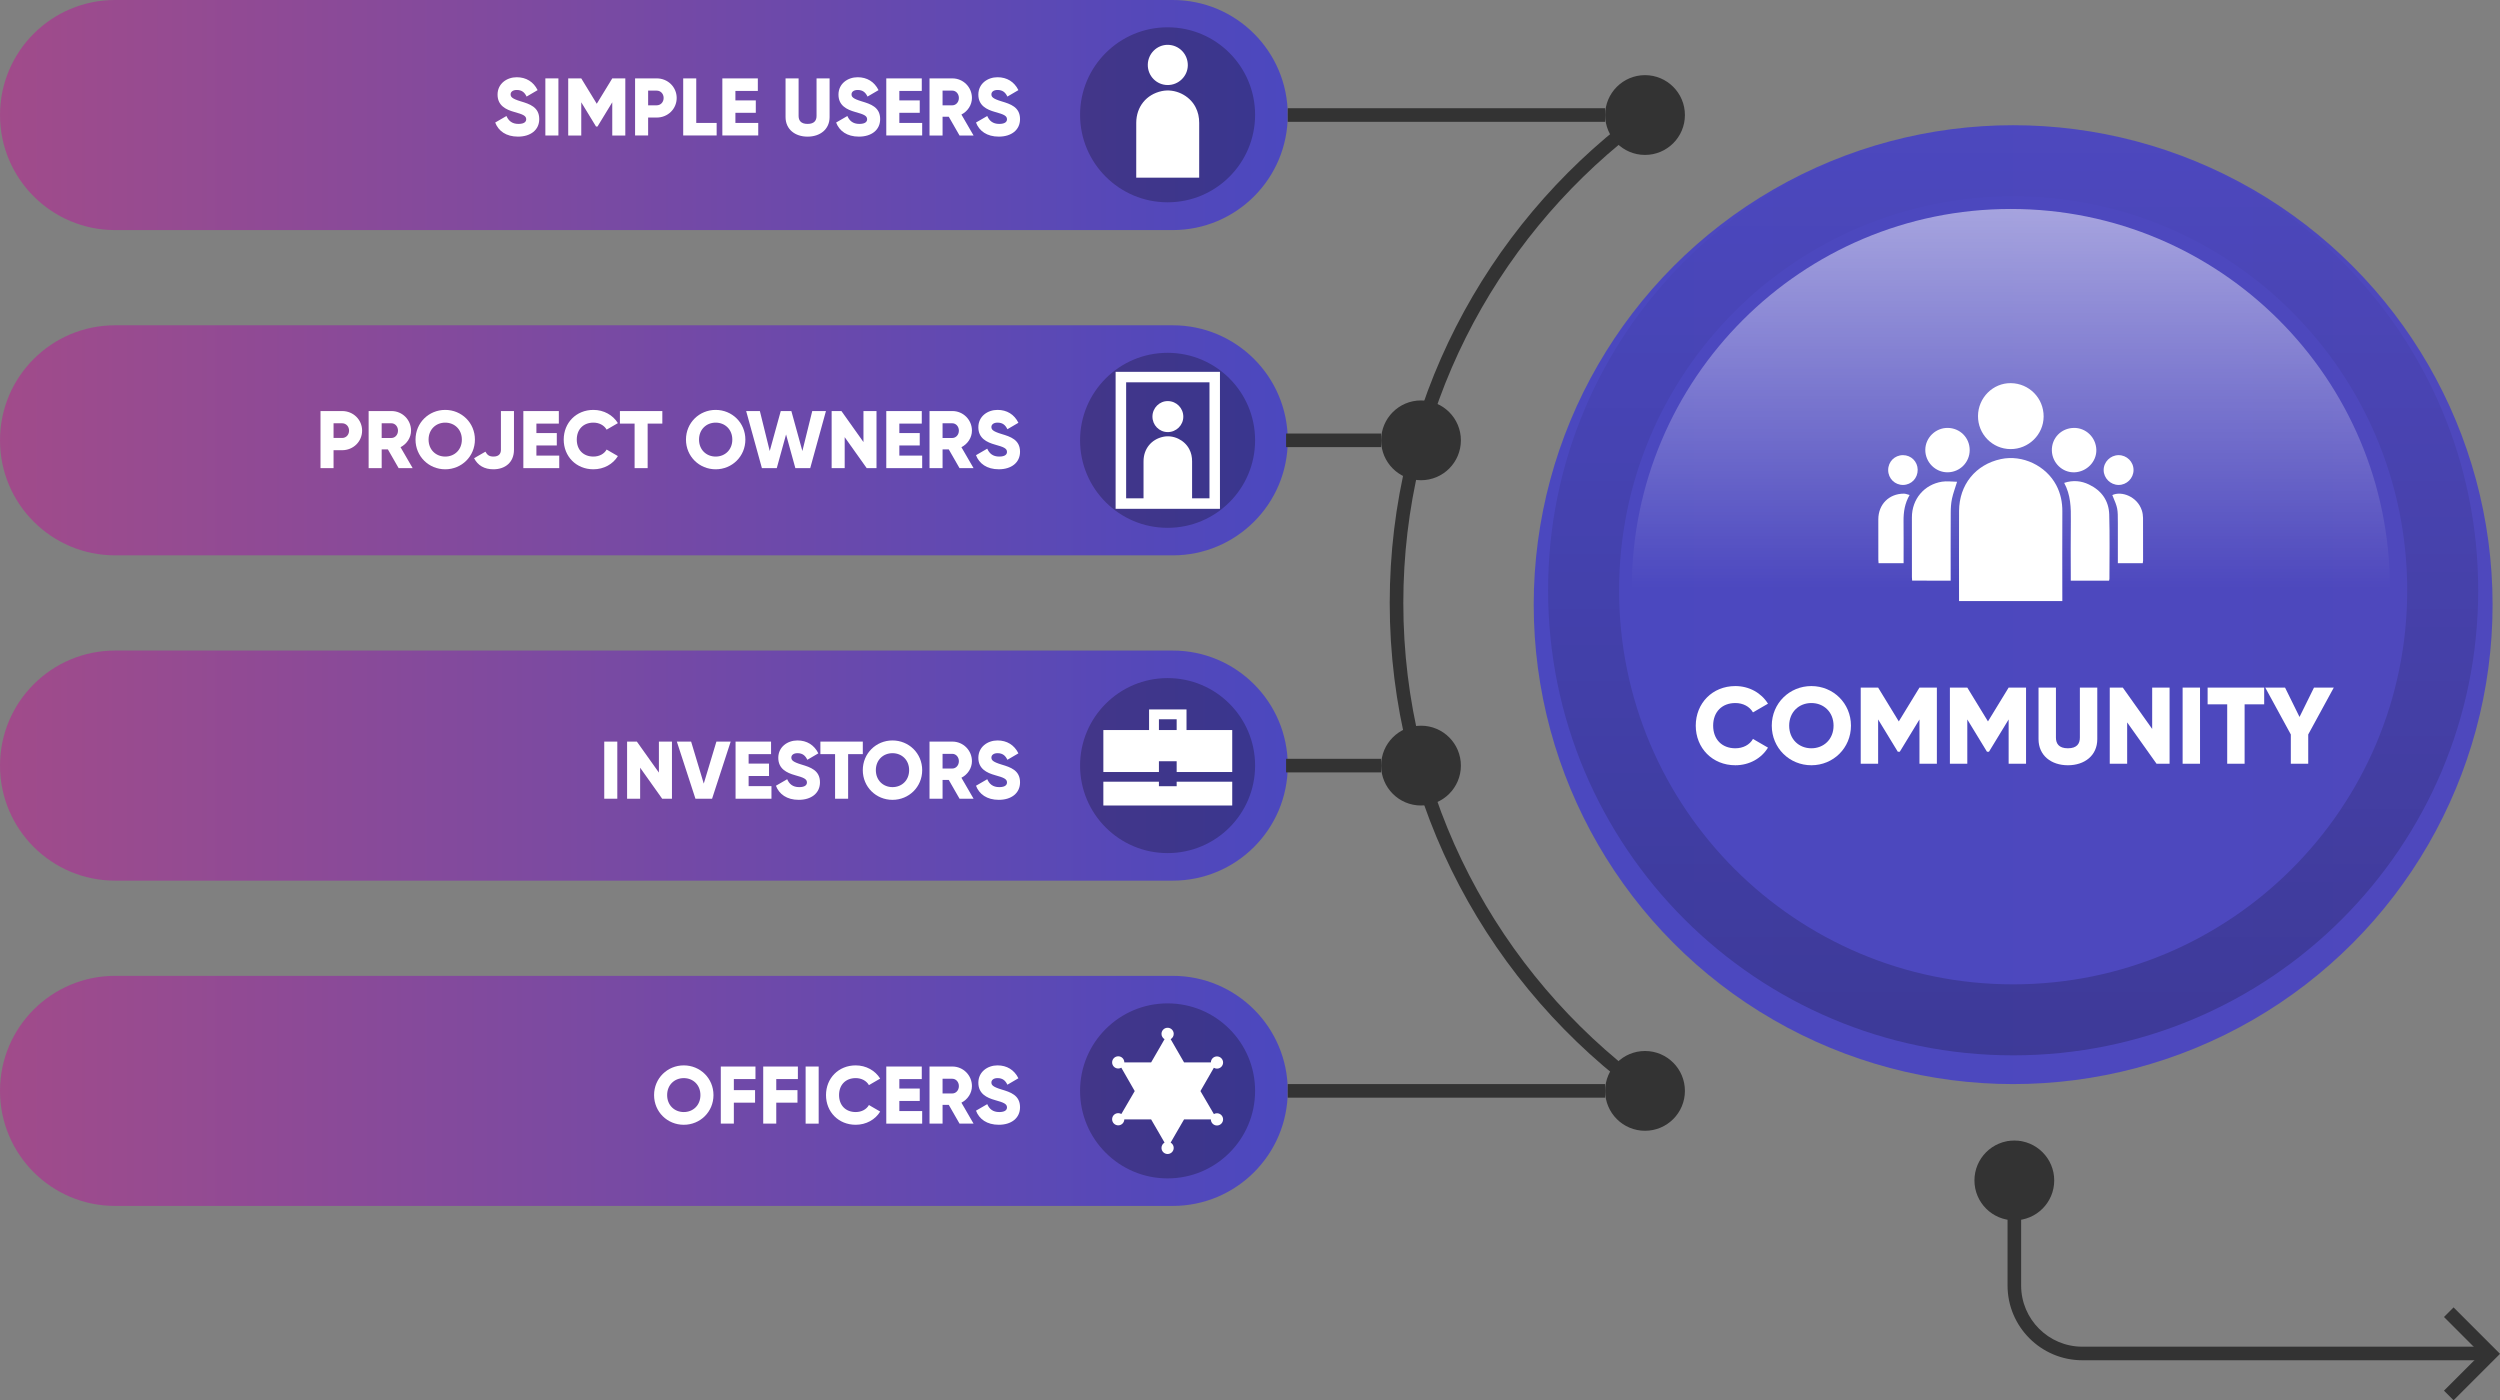 <?xml version="1.0" encoding="utf-8"?>
<!-- Generator: Adobe Illustrator 16.0.0, SVG Export Plug-In . SVG Version: 6.00 Build 0)  -->
<!DOCTYPE svg PUBLIC "-//W3C//DTD SVG 1.1//EN" "http://www.w3.org/Graphics/SVG/1.1/DTD/svg11.dtd">
<svg version="1.1" id="Layer_1" xmlns="http://www.w3.org/2000/svg" xmlns:xlink="http://www.w3.org/1999/xlink" x="0px" y="0px"
	 width="403.981px" height="226.271px" viewBox="0 0 403.981 226.271" enable-background="new 0 0 403.981 226.271"
	 xml:space="preserve">
<rect x="0" y="0" width="403.981" height="226.271" fill="#808080" stroke="none"/>
<g>
	<g>
		<g>
			<g>
				
					<linearGradient id="SVGID_1_" gradientUnits="userSpaceOnUse" x1="79.836" y1="177.462" x2="234.782" y2="177.462" gradientTransform="matrix(1 0 0 1 168 -79.755)">
					<stop  offset="0" style="stop-color:#4B48BF"/>
					<stop  offset="1" style="stop-color:#4E48BD"/>
				</linearGradient>
				<circle fill="url(#SVGID_1_)" cx="325.309" cy="97.707" r="77.473"/>
				<g>
					<g>
						<path fill="#FFFFFF" d="M274.021,117.261c0-3.621,2.689-6.398,6.398-6.398c2.232,0,4.201,1.107,5.273,2.848l-2.426,1.406
							c-0.545-0.949-1.6-1.512-2.848-1.512c-2.18,0-3.586,1.459-3.586,3.656c0,2.197,1.406,3.656,3.586,3.656
							c1.248,0,2.32-0.563,2.848-1.512l2.426,1.406c-1.055,1.74-3.023,2.848-5.273,2.848
							C276.711,123.659,274.021,120.882,274.021,117.261z"/>
						<path fill="#FFFFFF" d="M286.305,117.261c0-3.621,2.865-6.398,6.398-6.398c3.533,0,6.398,2.777,6.398,6.398
							s-2.865,6.398-6.398,6.398C289.17,123.659,286.305,120.882,286.305,117.261z M296.289,117.261
							c0-2.197-1.582-3.656-3.586-3.656s-3.586,1.459-3.586,3.656c0,2.197,1.582,3.656,3.586,3.656S296.289,119.458,296.289,117.261
							z"/>
						<path fill="#FFFFFF" d="M312.984,123.413h-2.813v-7.154l-3.182,5.221h-0.316l-3.182-5.221v7.154h-2.813v-12.305h2.813
							l3.34,5.467l3.34-5.467h2.813V123.413L312.984,123.413z"/>
						<path fill="#FFFFFF" d="M327.394,123.413h-2.813v-7.154l-3.182,5.221h-0.316l-3.182-5.221v7.154h-2.813v-12.305h2.813
							l3.34,5.467l3.34-5.467h2.813V123.413L327.394,123.413z"/>
						<path fill="#FFFFFF" d="M329.411,119.441v-8.332h2.813v8.086c0,0.932,0.439,1.723,1.934,1.723
							c1.495,0,1.934-0.791,1.934-1.723v-8.086h2.813v8.332c0,2.637-2.039,4.219-4.746,4.219S329.411,122.077,329.411,119.441z"/>
						<path fill="#FFFFFF" d="M350.588,111.109v12.305h-2.109l-4.746-6.68v6.68h-2.813v-12.305h2.109l4.746,6.68v-6.68H350.588z"/>
						<path fill="#FFFFFF" d="M355.507,111.109v12.305h-2.813v-12.305H355.507z"/>
						<path fill="#FFFFFF" d="M365.876,113.816h-3.164v9.598h-2.813v-9.598h-3.164v-2.707h9.141V113.816z"/>
						<path fill="#FFFFFF" d="M372.992,118.685v4.729h-2.813v-4.729l-4.131-7.576h3.199l2.338,4.746l2.338-4.746h3.199
							L372.992,118.685z"/>
					</g>
				</g>
				<g>
					<g>
						<path fill="#FFFFFF" d="M316.567,97.131c0-0.224,0-0.399,0-0.575c0-4.664-0.017-9.324,0.003-13.984
							c0.02-4.248,2.673-7.519,6.768-8.39c3.47-0.742,7.276,1.063,8.939,4.222c0.697,1.325,0.991,2.728,0.982,4.228
							c-0.025,4.618-0.008,9.233-0.003,13.848c0,0.204,0,0.401,0,0.652C327.69,97.131,322.179,97.131,316.567,97.131z"/>
						<path fill="#FFFFFF" d="M333.555,78.029c1.44-0.474,2.758-0.336,4.017,0.269c2.024,0.971,3.197,2.614,3.263,4.84
							c0.103,3.462,0.034,6.928,0.034,10.389c0,0.088-0.034,0.177-0.063,0.302c-2.033,0-4.057,0-6.184,0c0-0.25,0-0.49,0-0.729
							c0-2.988-0.031-5.976,0.011-8.965C334.66,82.043,334.617,79.981,333.555,78.029z"/>
						<path fill="#FFFFFF" d="M308.986,93.825c-0.012-0.216-0.034-0.393-0.034-0.569c-0.003-3.211,0.003-6.423-0.003-9.634
							c-0.014-2.984,2.01-5.335,4.86-5.785c0.777-0.125,1.591,0,2.44,0.01c-0.313,1.025-0.635,1.86-0.82,2.729
							c-0.154,0.72-0.202,1.478-0.205,2.218c-0.02,3.436-0.011,6.875-0.011,10.312c0,0.225,0,0.45,0,0.72
							C313.12,93.825,311.092,93.825,308.986,93.825z"/>
						<path fill="#FFFFFF" d="M330.235,67.318c-0.014,2.904-2.434,5.277-5.361,5.252c-2.927-0.02-5.264-2.408-5.244-5.355
							c0.023-2.947,2.426-5.342,5.315-5.301C327.912,61.955,330.25,64.343,330.235,67.318z"/>
						<path fill="#FFFFFF" d="M307.608,91.007c-1.384,0-2.688,0-4.046,0c-0.011-0.193-0.037-0.387-0.037-0.583
							c-0.009-2.168-0.014-4.339-0.003-6.508c0.008-2.42,1.731-4.146,4.139-4.146c0.273,0,0.547,0.126,0.92,0.216
							c-0.794,1.362-0.994,2.766-0.982,4.224c0.023,2.01,0.009,4.024,0.009,6.035C307.608,90.485,307.608,90.728,307.608,91.007z"/>
						<path fill="#FFFFFF" d="M342.229,91.01c0-2.184,0-4.302,0-6.426c0-2.442,0-2.442-0.894-4.583
							c1.455-0.695,4.026,0.202,4.771,2.481c0.125,0.379,0.185,0.799,0.191,1.194c0.017,2.306,0.011,4.609,0.009,6.914
							c0,0.132-0.029,0.26-0.051,0.42C344.923,91.01,343.622,91.01,342.229,91.01z"/>
						<path fill="#FFFFFF" d="M318.287,72.733c0,1.976-1.585,3.576-3.567,3.588c-1.979,0.016-3.621-1.636-3.607-3.634
							c0.011-1.947,1.66-3.562,3.622-3.54C316.729,69.165,318.287,70.739,318.287,72.733z"/>
						<path fill="#FFFFFF" d="M331.565,72.815c-0.054-2.019,1.509-3.633,3.547-3.668c1.961-0.036,3.582,1.539,3.641,3.529
							c0.051,1.924-1.549,3.577-3.542,3.648C333.273,76.394,331.616,74.798,331.565,72.815z"/>
						<path fill="#FFFFFF" d="M342.343,73.548c1.335-0.007,2.426,1.075,2.42,2.407c0,1.335-1.11,2.426-2.434,2.408
							c-1.301-0.019-2.377-1.09-2.394-2.383C339.918,74.663,341.011,73.558,342.343,73.548z"/>
						<path fill="#FFFFFF" d="M305.114,75.972c-0.008-1.357,1.039-2.42,2.389-2.424c1.315-0.004,2.363,1.031,2.38,2.35
							c0.017,1.368-1.005,2.443-2.343,2.465C306.199,78.384,305.123,77.322,305.114,75.972z"/>
					</g>
				</g>
				<g>
					
						<linearGradient id="SVGID_2_" gradientUnits="userSpaceOnUse" x1="-168" y1="150.908" x2="40.092" y2="150.908" gradientTransform="matrix(1 0 0 1 168 -79.755)">
						<stop  offset="0" style="stop-color:#A14B8A"/>
						<stop  offset="1" style="stop-color:#4B48BF"/>
					</linearGradient>
					<path fill="url(#SVGID_2_)" d="M208.092,71.153c0,10.269-8.324,18.589-18.587,18.589H18.591C8.325,89.741,0,81.421,0,71.153
						l0,0c0-10.269,8.325-18.589,18.591-18.589h170.914C199.768,52.563,208.092,60.884,208.092,71.153L208.092,71.153z"/>
					
						<linearGradient id="SVGID_3_" gradientUnits="userSpaceOnUse" x1="-168" y1="203.47" x2="40.092" y2="203.47" gradientTransform="matrix(1 0 0 1 168 -79.755)">
						<stop  offset="0" style="stop-color:#A14B8A"/>
						<stop  offset="1" style="stop-color:#4B48BF"/>
					</linearGradient>
					<path fill="url(#SVGID_3_)" d="M208.092,123.718c0,10.265-8.324,18.588-18.587,18.588H18.591
						C8.325,142.306,0,133.983,0,123.718l0,0c0-10.266,8.325-18.593,18.591-18.593h170.914
						C199.768,105.125,208.092,113.452,208.092,123.718L208.092,123.718z"/>
					
						<linearGradient id="SVGID_4_" gradientUnits="userSpaceOnUse" x1="-168" y1="256.034" x2="40.092" y2="256.034" gradientTransform="matrix(1 0 0 1 168 -79.755)">
						<stop  offset="0" style="stop-color:#A14B8A"/>
						<stop  offset="1" style="stop-color:#4B48BF"/>
					</linearGradient>
					<path fill="url(#SVGID_4_)" d="M208.092,176.279c0,10.266-8.324,18.59-18.587,18.59H18.591C8.325,194.869,0,186.545,0,176.279
						l0,0c0-10.267,8.325-18.59,18.591-18.59h170.914C199.768,157.689,208.092,166.012,208.092,176.279L208.092,176.279z"/>
					
						<linearGradient id="SVGID_5_" gradientUnits="userSpaceOnUse" x1="-168" y1="98.345" x2="40.092" y2="98.345" gradientTransform="matrix(1 0 0 1 168 -79.755)">
						<stop  offset="0" style="stop-color:#A14B8A"/>
						<stop  offset="1" style="stop-color:#4B48BF"/>
					</linearGradient>
					<path fill="url(#SVGID_5_)" d="M208.092,18.589c0,10.266-8.324,18.591-18.587,18.591H18.591C8.325,37.18,0,28.855,0,18.589l0,0
						C0,8.323,8.325,0,18.591,0h170.914C199.768,0,208.092,8.323,208.092,18.589L208.092,18.589z"/>
					<g>
						<g>
							<path fill="#FFFFFF" d="M105.694,176.957c0-2.716,2.149-4.799,4.799-4.799c2.65,0,4.799,2.083,4.799,4.799
								c0,2.716-2.149,4.799-4.799,4.799C107.843,181.756,105.694,179.673,105.694,176.957z M113.183,176.957
								c0-1.647-1.187-2.742-2.689-2.742s-2.689,1.095-2.689,2.742c0,1.648,1.187,2.742,2.689,2.742
								S113.183,178.606,113.183,176.957z"/>
							<path fill="#FFFFFF" d="M118.584,174.373v1.78h3.428v2.03h-3.428v3.388h-2.109v-9.229h5.603v2.03L118.584,174.373
								L118.584,174.373z"/>
							<path fill="#FFFFFF" d="M125.438,174.373v1.78h3.428v2.03h-3.428v3.388h-2.109v-9.229h5.603v2.03L125.438,174.373
								L125.438,174.373z"/>
							<path fill="#FFFFFF" d="M132.291,172.343v9.229h-2.109v-9.229H132.291z"/>
							<path fill="#FFFFFF" d="M133.476,176.957c0-2.716,2.017-4.799,4.799-4.799c1.674,0,3.151,0.831,3.955,2.136l-1.819,1.055
								c-0.409-0.712-1.2-1.134-2.136-1.134c-1.635,0-2.689,1.095-2.689,2.742c0,1.648,1.055,2.742,2.689,2.742
								c0.936,0,1.74-0.422,2.136-1.134l1.819,1.055c-0.791,1.306-2.268,2.136-3.955,2.136
								C135.493,181.756,133.476,179.673,133.476,176.957z"/>
							<path fill="#FFFFFF" d="M149.017,179.541v2.03h-5.801v-9.229h5.735v2.03h-3.625v1.529h3.296v2.004h-3.296v1.635h3.691
								V179.541z"/>
							<path fill="#FFFFFF" d="M153.313,178.539h-1.002v3.032h-2.109v-9.229h3.691c1.753,0,3.164,1.411,3.164,3.164
								c0,1.134-0.686,2.162-1.701,2.677l1.964,3.388h-2.268L153.313,178.539z M152.311,176.694h1.582
								c0.58,0,1.055-0.514,1.055-1.187c0-0.672-0.475-1.187-1.055-1.187h-1.582V176.694z"/>
							<path fill="#FFFFFF" d="M157.713,179.476l1.819-1.055c0.33,0.765,0.896,1.278,1.938,1.278c1.002,0,1.252-0.396,1.252-0.751
								c0-0.567-0.527-0.791-1.912-1.174c-1.371-0.382-2.716-1.041-2.716-2.808c0-1.78,1.503-2.809,3.098-2.809
								c1.516,0,2.703,0.726,3.375,2.083l-1.78,1.042c-0.316-0.659-0.751-1.068-1.595-1.068c-0.659,0-0.989,0.33-0.989,0.699
								c0,0.422,0.224,0.712,1.661,1.146c1.397,0.422,2.966,0.91,2.966,2.861c0,1.779-1.424,2.834-3.428,2.834
								C159.467,181.756,158.228,180.833,157.713,179.476z"/>
						</g>
					</g>
					<g>
						<g>
							<path fill="#FFFFFF" d="M58.514,69.586c0,1.754-1.411,3.164-3.23,3.164H53.9v2.9h-2.109v-9.229h3.494
								C57.104,66.422,58.514,67.833,58.514,69.586z M56.405,69.586c0-0.672-0.475-1.187-1.121-1.187H53.9v2.373h1.384
								C55.93,70.773,56.405,70.259,56.405,69.586z"/>
							<path fill="#FFFFFF" d="M62.678,72.618h-1.002v3.032h-2.109v-9.229h3.691c1.753,0,3.164,1.411,3.164,3.164
								c0,1.134-0.686,2.162-1.701,2.677l1.964,3.388h-2.268L62.678,72.618z M61.676,70.773h1.582c0.58,0,1.055-0.514,1.055-1.187
								c0-0.672-0.475-1.187-1.055-1.187h-1.582V70.773z"/>
							<path fill="#FFFFFF" d="M67.145,71.036c0-2.716,2.149-4.799,4.799-4.799s4.799,2.083,4.799,4.799
								c0,2.716-2.149,4.799-4.799,4.799S67.145,73.752,67.145,71.036z M74.633,71.036c0-1.647-1.187-2.742-2.689-2.742
								s-2.689,1.095-2.689,2.742c0,1.648,1.187,2.742,2.689,2.742S74.633,72.685,74.633,71.036z"/>
							<path fill="#FFFFFF" d="M76.607,74.042l1.833-1.055c0.29,0.515,0.593,0.791,1.305,0.791c0.923,0,1.2-0.527,1.2-1.094v-6.263
								h2.109v6.263c0,2.03-1.424,3.15-3.322,3.15C78.269,75.835,77.214,75.216,76.607,74.042z"/>
							<path fill="#FFFFFF" d="M90.369,73.62v2.03h-5.801v-9.229h5.735v2.03h-3.625v1.529h3.296v2.004h-3.296v1.635L90.369,73.62
								L90.369,73.62z"/>
							<path fill="#FFFFFF" d="M91.092,71.036c0-2.716,2.017-4.799,4.799-4.799c1.674,0,3.151,0.831,3.955,2.136l-1.819,1.055
								c-0.409-0.712-1.2-1.134-2.136-1.134c-1.635,0-2.689,1.095-2.689,2.742c0,1.648,1.055,2.742,2.689,2.742
								c0.936,0,1.74-0.422,2.136-1.134l1.819,1.055c-0.791,1.306-2.268,2.136-3.955,2.136
								C93.109,75.835,91.092,73.752,91.092,71.036z"/>
							<path fill="#FFFFFF" d="M107.028,68.452h-2.373v7.198h-2.109v-7.198h-2.373v-2.03h6.855V68.452z"/>
							<path fill="#FFFFFF" d="M110.848,71.036c0-2.716,2.149-4.799,4.799-4.799s4.799,2.083,4.799,4.799
								c0,2.716-2.149,4.799-4.799,4.799S110.848,73.752,110.848,71.036z M118.336,71.036c0-1.647-1.187-2.742-2.689-2.742
								s-2.689,1.095-2.689,2.742c0,1.648,1.187,2.742,2.689,2.742S118.336,72.685,118.336,71.036z"/>
							<path fill="#FFFFFF" d="M120.574,66.422h2.215l1.595,6.46l1.78-6.46h1.714l1.78,6.46l1.595-6.46h2.215l-2.544,9.229h-2.399
								l-1.503-5.444l-1.503,5.444h-2.399L120.574,66.422z"/>
							<path fill="#FFFFFF" d="M141.637,66.422v9.229h-1.582l-3.56-5.01v5.01h-2.109v-9.229h1.582l3.56,5.01v-5.01H141.637z"/>
							<path fill="#FFFFFF" d="M149.017,73.62v2.03h-5.801v-9.229h5.735v2.03h-3.625v1.529h3.296v2.004h-3.296v1.635L149.017,73.62
								L149.017,73.62z"/>
							<path fill="#FFFFFF" d="M153.313,72.618h-1.002v3.032h-2.109v-9.229h3.691c1.753,0,3.164,1.411,3.164,3.164
								c0,1.134-0.686,2.162-1.701,2.677l1.964,3.388h-2.268L153.313,72.618z M152.311,70.773h1.582c0.58,0,1.055-0.514,1.055-1.187
								c0-0.672-0.475-1.187-1.055-1.187h-1.582V70.773z"/>
							<path fill="#FFFFFF" d="M157.713,73.555l1.819-1.055c0.33,0.765,0.896,1.278,1.938,1.278c1.002,0,1.252-0.396,1.252-0.751
								c0-0.567-0.527-0.791-1.912-1.174c-1.371-0.382-2.716-1.041-2.716-2.808c0-1.78,1.503-2.809,3.098-2.809
								c1.516,0,2.703,0.726,3.375,2.083l-1.78,1.042c-0.316-0.659-0.751-1.068-1.595-1.068c-0.659,0-0.989,0.33-0.989,0.699
								c0,0.422,0.224,0.712,1.661,1.146c1.397,0.422,2.966,0.91,2.966,2.861c0,1.779-1.424,2.834-3.428,2.834
								C159.467,75.835,158.228,74.912,157.713,73.555z"/>
						</g>
					</g>
					<g>
						<g>
							<path fill="#FFFFFF" d="M99.751,119.837v9.229h-2.109v-9.229H99.751z"/>
							<path fill="#FFFFFF" d="M108.583,119.837v9.229h-1.582l-3.56-5.01v5.01h-2.109v-9.229h1.582l3.56,5.01v-5.01H108.583z"/>
							<path fill="#FFFFFF" d="M109.372,119.837h2.307l2.043,6.79l2.043-6.79h2.307l-3.006,9.229h-2.689L109.372,119.837z"/>
							<path fill="#FFFFFF" d="M124.662,127.035v2.03h-5.801v-9.229h5.735v2.03h-3.625v1.529h3.296v2.004h-3.296v1.635
								L124.662,127.035L124.662,127.035z"/>
							<path fill="#FFFFFF" d="M125.385,126.97l1.819-1.055c0.33,0.765,0.896,1.278,1.938,1.278c1.002,0,1.252-0.396,1.252-0.751
								c0-0.567-0.527-0.791-1.912-1.174c-1.371-0.382-2.716-1.041-2.716-2.808c0-1.78,1.503-2.809,3.098-2.809
								c1.516,0,2.703,0.726,3.375,2.083l-1.78,1.042c-0.316-0.659-0.751-1.068-1.595-1.068c-0.659,0-0.989,0.33-0.989,0.699
								c0,0.422,0.224,0.712,1.661,1.146c1.397,0.422,2.966,0.91,2.966,2.861c0,1.779-1.424,2.834-3.428,2.834
								C127.138,129.25,125.899,128.327,125.385,126.97z"/>
							<path fill="#FFFFFF" d="M139.423,121.867h-2.373v7.198h-2.109v-7.198h-2.373v-2.03h6.855V121.867z"/>
							<path fill="#FFFFFF" d="M139.421,124.451c0-2.716,2.149-4.799,4.799-4.799c2.65,0,4.799,2.083,4.799,4.799
								c0,2.716-2.149,4.799-4.799,4.799C141.57,129.25,139.421,127.167,139.421,124.451z M146.909,124.451
								c0-1.647-1.187-2.742-2.689-2.742c-1.502,0-2.689,1.095-2.689,2.742c0,1.648,1.187,2.742,2.689,2.742
								C145.722,127.193,146.909,126.1,146.909,124.451z"/>
							<path fill="#FFFFFF" d="M153.313,126.033h-1.002v3.032h-2.109v-9.229h3.691c1.753,0,3.164,1.411,3.164,3.164
								c0,1.134-0.686,2.162-1.701,2.677l1.964,3.388h-2.268L153.313,126.033z M152.311,124.188h1.582
								c0.58,0,1.055-0.514,1.055-1.187c0-0.672-0.475-1.187-1.055-1.187h-1.582V124.188z"/>
							<path fill="#FFFFFF" d="M157.714,126.97l1.819-1.055c0.33,0.765,0.896,1.278,1.938,1.278c1.002,0,1.252-0.396,1.252-0.751
								c0-0.567-0.527-0.791-1.912-1.174c-1.371-0.382-2.716-1.041-2.716-2.808c0-1.78,1.503-2.809,3.098-2.809
								c1.516,0,2.703,0.726,3.375,2.083l-1.78,1.042c-0.316-0.659-0.751-1.068-1.595-1.068c-0.659,0-0.989,0.33-0.989,0.699
								c0,0.422,0.224,0.712,1.661,1.146c1.397,0.422,2.966,0.91,2.966,2.861c0,1.779-1.424,2.834-3.428,2.834
								C159.467,129.25,158.228,128.327,157.714,126.97z"/>
						</g>
					</g>
					<g>
						<path fill="#FFFFFF" d="M80.021,19.8l1.819-1.055c0.33,0.765,0.896,1.278,1.938,1.278c1.002,0,1.252-0.396,1.252-0.751
							c0-0.567-0.527-0.791-1.912-1.174c-1.371-0.382-2.716-1.041-2.716-2.808c0-1.78,1.503-2.809,3.098-2.809
							c1.516,0,2.703,0.726,3.375,2.083l-1.78,1.042c-0.316-0.659-0.751-1.068-1.595-1.068c-0.659,0-0.989,0.33-0.989,0.699
							c0,0.422,0.224,0.712,1.661,1.146c1.397,0.422,2.966,0.91,2.966,2.861c0,1.779-1.424,2.834-3.428,2.834
							C81.774,22.08,80.535,21.157,80.021,19.8z"/>
						<path fill="#FFFFFF" d="M90.235,12.667v9.229h-2.109v-9.229H90.235z"/>
						<path fill="#FFFFFF" d="M101.045,21.896h-2.109v-5.365l-2.386,3.915h-0.237l-2.386-3.915v5.365h-2.109v-9.229h2.109
							l2.505,4.101l2.505-4.101h2.109L101.045,21.896L101.045,21.896z"/>
						<path fill="#FFFFFF" d="M109.347,15.831c0,1.754-1.411,3.164-3.23,3.164h-1.384v2.9h-2.109v-9.229h3.494
							C107.937,12.667,109.347,14.078,109.347,15.831z M107.238,15.831c0-0.672-0.475-1.187-1.121-1.187h-1.384v2.374h1.384
							C106.763,17.018,107.238,16.504,107.238,15.831z"/>
						<path fill="#FFFFFF" d="M115.805,19.865v2.03H110.4v-9.229h2.109v7.198L115.805,19.865L115.805,19.865z"/>
						<path fill="#FFFFFF" d="M122.526,19.865v2.03h-5.801v-9.229h5.735v2.03h-3.625v1.529h3.296v2.004h-3.296v1.635L122.526,19.865
							L122.526,19.865z"/>
						<path fill="#FFFFFF" d="M126.939,18.916v-6.249h2.109v6.064c0,0.699,0.33,1.292,1.45,1.292s1.45-0.593,1.45-1.292v-6.064
							h2.109v6.249c0,1.978-1.529,3.164-3.56,3.164C128.466,22.08,126.939,20.894,126.939,18.916z"/>
						<path fill="#FFFFFF" d="M135.11,19.8l1.819-1.055c0.33,0.765,0.896,1.278,1.938,1.278c1.002,0,1.252-0.396,1.252-0.751
							c0-0.567-0.527-0.791-1.912-1.174c-1.371-0.382-2.716-1.041-2.716-2.808c0-1.78,1.503-2.809,3.098-2.809
							c1.516,0,2.703,0.726,3.375,2.083l-1.78,1.042c-0.316-0.659-0.751-1.068-1.595-1.068c-0.659,0-0.989,0.33-0.989,0.699
							c0,0.422,0.224,0.712,1.661,1.146c1.397,0.422,2.966,0.91,2.966,2.861c0,1.779-1.424,2.834-3.428,2.834
							C136.864,22.08,135.625,21.157,135.11,19.8z"/>
						<path fill="#FFFFFF" d="M149.017,19.865v2.03h-5.801v-9.229h5.735v2.03h-3.625v1.529h3.296v2.004h-3.296v1.635L149.017,19.865
							L149.017,19.865z"/>
						<path fill="#FFFFFF" d="M153.313,18.864h-1.002v3.032h-2.109v-9.229h3.691c1.753,0,3.164,1.411,3.164,3.164
							c0,1.134-0.686,2.162-1.701,2.677l1.964,3.388h-2.268L153.313,18.864z M152.311,17.018h1.582c0.58,0,1.055-0.514,1.055-1.187
							c0-0.672-0.475-1.187-1.055-1.187h-1.582V17.018z"/>
						<path fill="#FFFFFF" d="M157.713,19.8l1.819-1.055c0.33,0.765,0.896,1.278,1.938,1.278c1.002,0,1.252-0.396,1.252-0.751
							c0-0.567-0.527-0.791-1.912-1.174c-1.371-0.382-2.716-1.041-2.716-2.808c0-1.78,1.503-2.809,3.098-2.809
							c1.516,0,2.703,0.726,3.375,2.083l-1.78,1.042c-0.316-0.659-0.751-1.068-1.595-1.068c-0.659,0-0.989,0.33-0.989,0.699
							c0,0.422,0.224,0.712,1.661,1.146c1.397,0.422,2.966,0.91,2.966,2.861c0,1.779-1.424,2.834-3.428,2.834
							C159.467,22.08,158.228,21.157,157.713,19.8z"/>
					</g>
					<path opacity="0.25" enable-background="new    " d="M202.814,18.553c0,7.811-6.329,14.139-14.138,14.139
						c-7.809,0-14.144-6.329-14.144-14.139c0-7.809,6.334-14.141,14.144-14.141C196.486,4.412,202.814,10.744,202.814,18.553z"/>
					<circle opacity="0.25" enable-background="new    " cx="188.673" cy="71.153" r="14.141"/>
					<path opacity="0.25" enable-background="new    " d="M202.814,123.716c0,7.81-6.329,14.14-14.138,14.14
						c-7.809,0-14.144-6.33-14.144-14.14c0-7.809,6.334-14.142,14.144-14.142C196.486,109.574,202.814,115.906,202.814,123.716z"/>
					<circle opacity="0.25" enable-background="new    " cx="188.673" cy="176.279" r="14.141"/>
					<g>
						<path fill="#FFFFFF" d="M183.606,28.713c0-0.138,0-0.245,0-0.353c0-2.838-0.012-5.681,0.003-8.523
							c0.011-2.588,1.628-4.584,4.125-5.118c2.115-0.448,4.436,0.651,5.446,2.575c0.427,0.81,0.604,1.666,0.601,2.58
							c-0.017,2.813-0.003,5.63-0.003,8.444c0,0.123,0,0.245,0,0.396C190.39,28.713,187.031,28.713,183.606,28.713z"/>
						<path fill="#FFFFFF" d="M191.942,10.541c-0.012,1.768-1.486,3.214-3.271,3.2s-3.208-1.469-3.197-3.265
							c0.014-1.796,1.478-3.254,3.245-3.231C190.521,7.267,191.947,8.724,191.942,10.541z"/>
					</g>
					<path fill="#FFFFFF" d="M196.65,179.894c-0.182,0-0.347,0.046-0.495,0.131l-2.172-3.715l2.167-3.767
						c0.148,0.088,0.319,0.14,0.501,0.14c0.547,0,0.991-0.441,0.991-0.988c0-0.543-0.444-0.988-0.991-0.988
						c-0.538,0-0.971,0.43-0.985,0.968h-4.33l-1.333-2.306l-0.834-1.449c0.293-0.168,0.495-0.49,0.495-0.854
						c0-0.544-0.441-0.988-0.988-0.988c-0.549,0-0.988,0.444-0.988,0.988c0,0.364,0.199,0.686,0.495,0.854l-0.834,1.449
						l-1.335,2.306h-4.333c0-0.547-0.438-0.988-0.979-0.988c-0.55,0-0.991,0.444-0.991,0.988c0,0.546,0.441,0.988,0.991,0.988
						c0.179,0,0.344-0.048,0.492-0.134l2.169,3.781l-2.161,3.704c-0.148-0.088-0.322-0.139-0.501-0.139
						c-0.55,0-0.991,0.438-0.991,0.988c0,0.543,0.441,0.985,0.991,0.985c0.532,0,0.971-0.43,0.979-0.962h1.677h2.656l1.335,2.3
						l0.834,1.449c-0.296,0.171-0.495,0.49-0.495,0.854c0,0.546,0.438,0.988,0.988,0.988c0.546,0,0.988-0.441,0.988-0.988
						c0-0.365-0.202-0.684-0.495-0.854l0.834-1.449l1.333-2.3h2.656h1.674c0,0.541,0.441,0.985,0.985,0.985
						c0.547,0,0.991-0.444,0.991-0.991C197.641,180.332,197.197,179.894,196.65,179.894z"/>
					<circle fill="#333333" cx="265.823" cy="18.589" r="6.446"/>
					<path fill="#333333" d="M236.069,71.153c0,3.562-2.884,6.448-6.445,6.448c-3.564,0-6.445-2.887-6.445-6.448
						s2.881-6.446,6.445-6.446C233.186,64.707,236.069,67.592,236.069,71.153z"/>
					<path fill="#333333" d="M236.069,123.716c0,3.559-2.884,6.447-6.445,6.447c-3.564,0-6.445-2.888-6.445-6.447
						c0-3.56,2.881-6.448,6.445-6.448C233.186,117.267,236.069,120.156,236.069,123.716z"/>
					<circle fill="#333333" cx="265.823" cy="176.279" r="6.446"/>
					<g>
						<line fill="none" x1="208.092" y1="18.589" x2="259.377" y2="18.589"/>
						<rect x="208.092" y="17.489" fill="#333333" width="51.285" height="2.197"/>
					</g>
					<g>
						<line fill="none" x1="207.822" y1="71.153" x2="223.179" y2="71.153"/>
						<rect x="207.822" y="70.056" fill="#333333" width="15.357" height="2.195"/>
					</g>
					<g>
						<line fill="none" x1="207.822" y1="123.716" x2="223.179" y2="123.716"/>
						<rect x="207.822" y="122.617" fill="#333333" width="15.357" height="2.198"/>
					</g>
					<g>
						<line fill="none" x1="208.092" y1="176.279" x2="259.377" y2="176.279"/>
						<rect x="208.092" y="175.179" fill="#333333" width="51.285" height="2.198"/>
					</g>
					<g>
						<polygon fill="#FFFFFF" points="190.14,127.047 187.272,127.047 187.272,126.318 178.293,126.318 178.293,130.163 
							199.119,130.163 199.119,126.318 190.14,126.318 						"/>
						<path fill="#FFFFFF" d="M191.731,117.97v-1.742v-1.588h-1.591h-2.867h-1.591v1.588v1.742h-7.388v6.782h8.979v-1.741h2.867
							v1.741h8.979v-6.782H191.731z M190.14,117.97h-2.867v-1.742h2.867V117.97z"/>
					</g>
					<g>
						<g>
							<g>
								<path fill="#FFFFFF" d="M184.785,81.376c0-0.108,0-0.191,0-0.273c0-2.192-0.012-4.386,0.002-6.577
									c0.006-1.996,1.256-3.535,3.18-3.946c1.631-0.348,3.422,0.501,4.202,1.984c0.333,0.625,0.467,1.284,0.464,1.99
									c-0.014,2.169,0,4.339,0,6.511c0,0.097,0,0.19,0,0.31C190.011,81.376,187.426,81.376,184.785,81.376z"/>
							</g>
							<g>
								<path fill="#FFFFFF" d="M191.213,67.352c-0.006,1.366-1.145,2.479-2.522,2.471c-1.378-0.009-2.474-1.133-2.465-2.52
									c0.008-1.385,1.139-2.511,2.5-2.491C190.12,64.832,191.221,65.954,191.213,67.352z"/>
							</g>
						</g>
						<g>
							<path fill="#FFFFFF" d="M197.135,82.22h-16.86V60.086h16.86V82.22z M181.975,80.525h13.469V61.779h-13.469V80.525z"/>
						</g>
					</g>
				</g>
			</g>
			<path fill="#333333" d="M226.766,97.435c0-30.804,14.548-58.251,37.113-75.898v-2.794
				c-23.854,17.999-39.311,46.573-39.311,78.692c0,32.975,16.305,62.201,41.255,80.096v-2.696
				C242.145,157.267,226.766,129.116,226.766,97.435z"/>
		</g>
		
			<linearGradient id="SVGID_6_" gradientUnits="userSpaceOnUse" x1="1210.045" y1="-367.673" x2="1360.346" y2="-367.673" gradientTransform="matrix(0 1 -1 0 -42.364 -1189.81)">
			<stop  offset="0" style="stop-color:#000000;stop-opacity:0"/>
			<stop  offset="1" style="stop-color:#000000"/>
		</linearGradient>
		<path opacity="0.2" fill="url(#SVGID_6_)" enable-background="new    " d="M400.458,95.387c0-41.504-33.648-75.152-75.15-75.152
			c-41.504,0-75.149,33.648-75.149,75.152c0,41.503,33.645,75.149,75.149,75.149C366.81,170.536,400.458,136.89,400.458,95.387z
			 M261.632,95.387c0-35.17,28.509-63.679,63.676-63.679c35.171,0,63.678,28.509,63.678,63.679
			c0,35.167-28.507,63.677-63.678,63.677C290.142,159.064,261.632,130.554,261.632,95.387z"/>
		
			<linearGradient id="SVGID_7_" gradientUnits="userSpaceOnUse" x1="-444.521" y1="-1357.05" x2="-383.269" y2="-1357.05" gradientTransform="matrix(0 -1 1 0 1681.991 -349.503)">
			<stop  offset="0" style="stop-color:#FFFFFF;stop-opacity:0"/>
			<stop  offset="1" style="stop-color:#FFFFFF"/>
		</linearGradient>
		<path opacity="0.5" fill="url(#SVGID_7_)" enable-background="new    " d="M324.941,33.767c-33.826,0-61.251,27.423-61.251,61.251
			h122.502C386.192,61.19,358.772,33.767,324.941,33.767z"/>
	</g>
	<g>
		<g>
			<circle fill="#333333" cx="325.501" cy="190.749" r="6.446"/>
			<g>
				<path fill="#333333" d="M401.28,219.807h-64.795c-6.662,0-12.081-5.417-12.081-12.078v-23.356h2.196v23.356
					c0,5.449,4.436,9.885,9.885,9.885h64.795V219.807L401.28,219.807z"/>
			</g>
			<polygon fill="#333333" points="400.878,218.768 394.927,224.719 396.479,226.271 402.43,220.32 403.981,218.768 402.43,217.216 
				396.479,211.264 394.927,212.816 			"/>
		</g>
	</g>
</g>
</svg>
